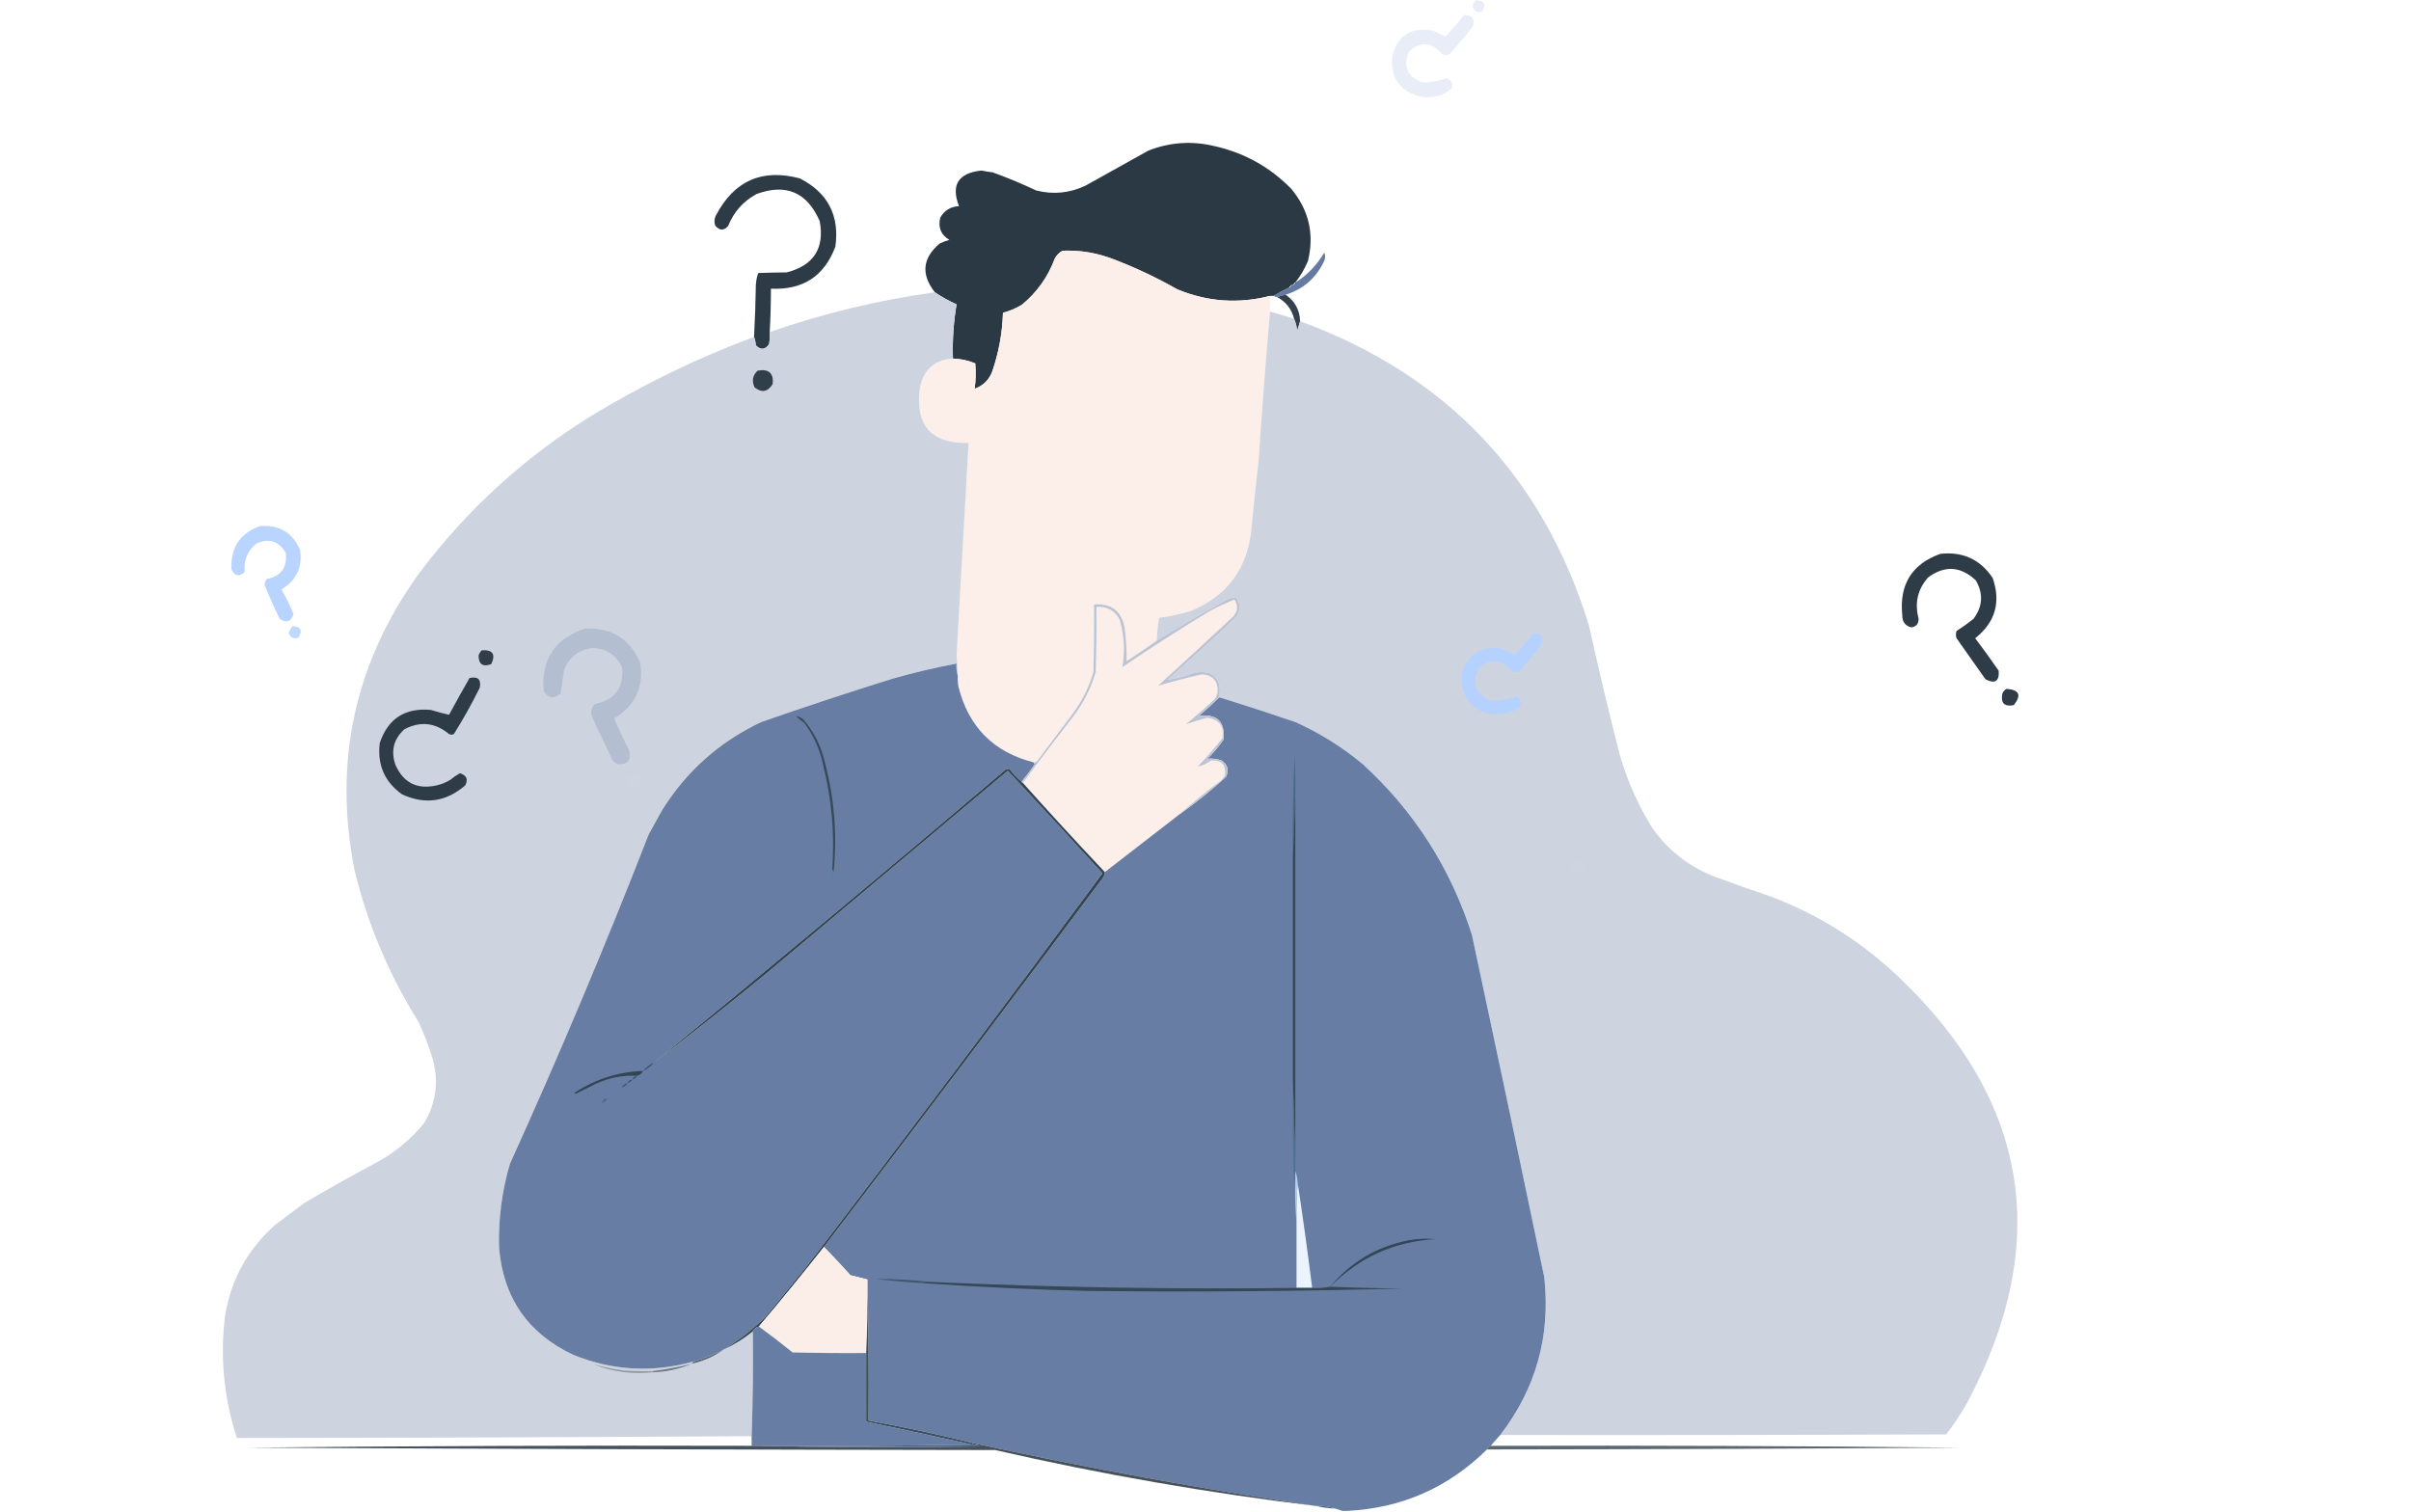 <?xml version="1.0" encoding="UTF-8"?>
<!DOCTYPE svg>
<svg xmlns="http://www.w3.org/2000/svg" version="1.1" width="2000px" height="1254px" style="shape-rendering:geometricPrecision; text-rendering:geometricPrecision; image-rendering:optimizeQuality; fill-rule:evenodd; clip-rule:evenodd" xmlns:xlink="http://www.w3.org/1999/xlink">
<g><path style="opacity:0.971" fill="#e7ecf8" d="M 1223.5,0.5 C 1231.22,-0.13 1233.22,2.87 1229.5,9.5C 1225.3,10.9 1222.64,9.4 1221.5,5C 1222.04,3.415 1222.71,1.915 1223.5,0.5 Z"/></g>
<g><path style="opacity:0.976" fill="#e7ecf8" d="M 1214.5,12.5 C 1220.82,12.32 1223.32,15.32 1222,21.5C 1215.86,29.61 1209.36,37.443 1202.5,45C 1200.5,45.667 1198.5,45.667 1196.5,45C 1187.96,34.949 1178.8,34.115 1169,42.5C 1163.69,54.255 1166.86,62.755 1178.5,68C 1180.5,68.167 1182.5,68.333 1184.5,68.5C 1189.96,67.582 1195.3,66.415 1200.5,65C 1204.21,66.691 1205.38,69.525 1204,73.5C 1196.31,79.965 1187.47,82.131 1177.5,80C 1160.65,75.129 1153.15,63.962 1155,46.5C 1159.09,30.035 1169.59,22.868 1186.5,25C 1190.97,26.149 1195.13,27.983 1199,30.5C 1204.43,24.575 1209.6,18.575 1214.5,12.5 Z"/></g>
<g><path style="opacity:0.999" fill="#2b3944" d="M 1074.5,234.5 C 1073.83,234.5 1073.5,234.833 1073.5,235.5C 1072.83,235.5 1072.5,235.833 1072.5,236.5C 1072.17,236.5 1071.83,236.5 1071.5,236.5C 1070.83,236.5 1070.5,236.833 1070.5,237.5C 1069.83,237.5 1069.5,237.833 1069.5,238.5C 1064.97,240.595 1060.64,242.928 1056.5,245.5C 1055.5,245.5 1054.5,245.5 1053.5,245.5C 1027.25,252.235 1001.58,250.401 976.5,240C 959.468,230.318 941.802,221.984 923.5,215C 909.946,209.775 895.946,207.442 881.5,208C 878.667,209.5 876.5,211.667 875,214.5C 869.26,229.887 860.094,242.72 847.5,253C 842.596,255.871 837.429,258.038 832,259.5C 831.478,276.303 828.478,292.636 823,308.5C 820.223,315.446 815.39,320.113 808.5,322.5C 809.457,315.523 809.623,308.523 809,301.5C 803.125,299.015 796.958,297.682 790.5,297.5C 789.991,282.373 790.991,267.373 793.5,252.5C 787.132,249.654 781.132,246.32 775.5,242.5C 763.842,227.625 765.175,214.125 779.5,202C 782.089,200.803 784.756,199.803 787.5,199C 780.46,194.745 777.96,188.578 780,180.5C 783.39,174.577 788.557,171.41 795.5,171C 788.727,153.414 794.893,143.581 814,141.5C 817.151,142.093 820.318,142.593 823.5,143C 835.719,147.442 847.719,152.442 859.5,158C 873.598,161.598 887.265,160.265 900.5,154C 917.833,144.333 935.167,134.667 952.5,125C 970.074,118.075 988.074,116.741 1006.5,121C 1031.63,126.477 1053.13,138.31 1071,156.5C 1085.75,174.159 1090.42,194.159 1085,216.5C 1082.26,222.988 1078.76,228.988 1074.5,234.5 Z"/></g>
<g><path style="opacity:0.985" fill="#2b3944" d="M 638.5,275.5 C 638.665,278.85 638.498,282.183 638,285.5C 634.74,290.285 631.073,290.619 627,286.5C 626.814,283.964 626.314,281.631 625.5,279.5C 626.264,265.191 626.764,250.858 627,236.5C 627.18,233.044 627.847,229.711 629,226.5C 636.753,226.201 644.586,226.035 652.5,226C 674.946,220.25 684.112,206.084 680,183.5C 669.515,159.454 652.015,151.954 627.5,161C 616.496,167.005 608.663,175.838 604,187.5C 600.545,191.413 597.045,191.413 593.5,187.5C 592.269,184.462 592.436,181.462 594,178.5C 609.101,149.865 632.268,139.698 663.5,148C 686.674,159.848 696.507,178.681 693,204.5C 683.866,229.088 666.032,240.754 639.5,239.5C 639.499,251.512 639.166,263.512 638.5,275.5 Z"/></g>
<g><path style="opacity:1" fill="#fceee8" d="M 1053.5,245.5 C 1053.5,249.833 1053.5,254.167 1053.5,258.5C 1049.92,299.648 1046.75,340.981 1044,382.5C 1041.8,401.477 1039.8,420.477 1038,439.5C 1034.62,472.092 1017.79,494.592 987.5,507C 978.962,509.571 970.295,511.405 961.5,512.5C 960.448,518.796 959.781,525.13 959.5,531.5C 951.406,537.391 943.072,543.058 934.5,548.5C 934.719,539.644 934.219,530.644 933,521.5C 930.647,507.067 922.147,500.4 907.5,501.5C 907.667,520.17 907.5,538.836 907,557.5C 903.536,569.428 898.202,580.428 891,590.5C 881,603.833 871,617.167 861,630.5C 860.184,631.823 859.017,632.489 857.5,632.5C 824.205,624.038 803.372,603.038 795,569.5C 794.502,566.518 794.335,563.518 794.5,560.5C 794.498,554.982 794.165,549.482 793.5,544C 796.889,485.163 800.222,426.33 803.5,367.5C 772.653,368.152 759.153,353.152 763,322.5C 765.759,306.9 774.926,298.566 790.5,297.5C 796.958,297.682 803.125,299.015 809,301.5C 809.623,308.523 809.457,315.523 808.5,322.5C 815.39,320.113 820.223,315.446 823,308.5C 828.478,292.636 831.478,276.303 832,259.5C 837.429,258.038 842.596,255.871 847.5,253C 860.094,242.72 869.26,229.887 875,214.5C 876.5,211.667 878.667,209.5 881.5,208C 895.946,207.442 909.946,209.775 923.5,215C 941.802,221.984 959.468,230.318 976.5,240C 1001.58,250.401 1027.25,252.235 1053.5,245.5 Z"/></g>
<g><path style="opacity:0.87" fill="#4e6792" d="M 1066.5,244.5 C 1063.99,244.927 1061.66,245.593 1059.5,246.5C 1058.39,246.443 1057.39,246.11 1056.5,245.5C 1060.64,242.928 1064.97,240.595 1069.5,238.5C 1070.17,238.5 1070.5,238.167 1070.5,237.5C 1071.17,237.5 1071.5,237.167 1071.5,236.5C 1071.83,236.5 1072.17,236.5 1072.5,236.5C 1073.17,236.5 1073.5,236.167 1073.5,235.5C 1074.17,235.5 1074.5,235.167 1074.5,234.5C 1084.5,228.161 1092.5,219.828 1098.5,209.5C 1099.6,212.19 1099.44,214.857 1098,217.5C 1091.31,231.028 1080.81,240.028 1066.5,244.5 Z"/></g>
<g><path style="opacity:0.998" fill="#CDD4E0" d="M 775.5,242.5 C 781.132,246.32 787.132,249.654 793.5,252.5C 790.991,267.373 789.991,282.373 790.5,297.5C 774.926,298.566 765.759,306.9 763,322.5C 759.153,353.152 772.653,368.152 803.5,367.5C 800.222,426.33 796.889,485.163 793.5,544C 794.165,549.482 794.498,554.982 794.5,560.5C 793.521,557.375 793.187,554.042 793.5,550.5C 775.663,553.876 757.996,558.042 740.5,563C 703.979,574.396 667.646,586.396 631.5,599C 596.745,615.425 569.245,639.925 549,672.5C 545.333,679.167 541.667,685.833 538,692.5C 502.149,784.537 463.815,875.537 423,965.5C 416.273,988.382 413.273,1011.72 414,1035.5C 417.587,1076.87 438.087,1106.37 475.5,1124C 508.161,1137.22 541.495,1139.06 575.5,1129.5C 574.833,1130.17 574.167,1130.83 573.5,1131.5C 583.414,1129.37 592.414,1125.37 600.5,1119.5C 609.145,1115.51 617.145,1110.51 624.5,1104.5C 624.831,1133.67 624.498,1162.67 623.5,1191.5C 481.167,1192.36 338.833,1192.86 196.5,1193C 185.46,1159.23 182.293,1124.73 187,1089.5C 192.386,1060.14 206.219,1035.64 228.5,1016C 236.5,1010 244.5,1004 252.5,998C 271.244,986.933 290.244,976.266 309.5,966C 326.034,957.47 340.201,945.97 352,931.5C 362.304,913.816 364.304,895.15 358,875.5C 354.921,865.929 351.255,856.596 347,847.5C 322.524,808.418 304.858,766.418 294,721.5C 276.443,632.076 294.11,550.41 347,476.5C 386.624,423.536 434.457,379.703 490.5,345C 533.449,318.858 578.449,297.025 625.5,279.5C 626.314,281.631 626.814,283.964 627,286.5C 631.073,290.619 634.74,290.285 638,285.5C 638.498,282.183 638.665,278.85 638.5,275.5C 683.046,259.947 728.713,248.947 775.5,242.5 Z"/></g>
<g><path style="opacity:0.958" fill="#2c3a45" d="M 1066.5,244.5 C 1074.14,249.771 1078.14,257.105 1078.5,266.5C 1077.78,269.083 1076.94,271.749 1076,274.5C 1075.7,270.996 1074.86,267.662 1073.5,264.5C 1071.44,256.446 1066.78,250.446 1059.5,246.5C 1061.66,245.593 1063.99,244.927 1066.5,244.5 Z"/></g>
<g><path style="opacity:0.998" fill="#CDD4E0" d="M 1053.5,258.5 C 1060.23,260.297 1066.89,262.297 1073.5,264.5C 1074.86,267.662 1075.7,270.996 1076,274.5C 1076.94,271.749 1077.78,269.083 1078.5,266.5C 1199.86,311.029 1279.7,395.029 1318,518.5C 1326.03,554.986 1334.7,591.319 1344,627.5C 1350.31,648.777 1359.31,668.777 1371,687.5C 1384,705.581 1400.83,718.747 1421.5,727C 1437.42,732.864 1453.42,738.53 1469.5,744C 1509.43,759.285 1544.76,781.619 1575.5,811C 1683.29,913.914 1702.12,1031.41 1632,1163.5C 1626.79,1172.76 1620.95,1181.6 1614.5,1190C 1491.17,1190.5 1367.83,1190.67 1244.5,1190.5C 1274.18,1151.93 1286.35,1108.26 1281,1059.5C 1261.26,964.778 1241.26,870.111 1221,775.5C 1203.27,720.163 1173.1,672.996 1130.5,634C 1113.52,619.831 1094.85,608.164 1074.5,599C 1053.57,591.858 1032.57,585.025 1011.5,578.5C 1013.66,562.49 1006.66,555.656 990.5,558C 983.308,560.847 975.975,562.847 968.5,564C 987.633,547.202 1006.47,530.036 1025,512.5C 1029.23,506.961 1029.39,501.461 1025.5,496C 1023.09,495.516 1020.75,495.85 1018.5,497C 998.41,507.957 978.743,519.457 959.5,531.5C 959.781,525.13 960.448,518.796 961.5,512.5C 970.295,511.405 978.962,509.571 987.5,507C 1017.79,494.592 1034.62,472.092 1038,439.5C 1039.8,420.477 1041.8,401.477 1044,382.5C 1046.75,340.981 1049.92,299.648 1053.5,258.5 Z"/></g>
<g><path style="opacity:1" fill="#313f4a" d="M 628.5,307.5 C 637.658,305.835 641.825,309.501 641,318.5C 637.086,325.096 632.086,326.096 626,321.5C 623.418,316.12 624.251,311.453 628.5,307.5 Z"/></g>
<g><path style="opacity:0.917" fill="#b2d0ff" d="M 215.5,436.5 C 231.622,435.164 242.789,441.83 249,456.5C 250.942,470.782 245.775,481.615 233.5,489C 237.234,495.634 240.567,502.467 243.5,509.5C 241.457,515.775 237.624,517.109 232,513.5C 227.547,504.264 223.381,494.931 219.5,485.5C 219.577,483.701 220.077,482.034 221,480.5C 233.21,478.057 238.544,470.723 237,458.5C 231.038,448.735 222.872,446.235 212.5,451C 205.236,457.117 202.069,464.95 203,474.5C 198.54,478.687 194.873,478.02 192,472.5C 191.09,454.624 198.924,442.624 215.5,436.5 Z"/></g>
<g><path style="opacity:0.982" fill="#2a3943" d="M 1609.5,459.5 C 1628.17,457.422 1642.67,464.089 1653,479.5C 1659.97,499.637 1655.13,516.304 1638.5,529.5C 1645.19,538.36 1651.69,547.36 1658,556.5C 1658.52,565.308 1654.85,567.642 1647,563.5C 1639,552.167 1631,540.833 1623,529.5C 1622.33,527.5 1622.33,525.5 1623,523.5C 1627.84,520.412 1632.51,517.079 1637,513.5C 1644.74,503.238 1645.41,492.571 1639,481.5C 1626.47,469.713 1613.3,468.879 1599.5,479C 1590.79,488.808 1588.12,500.142 1591.5,513C 1591.75,517.346 1589.75,519.846 1585.5,520.5C 1580.43,519.214 1577.93,515.881 1578,510.5C 1575.38,485.021 1585.88,468.021 1609.5,459.5 Z"/></g>
<g><path style="opacity:1" fill="#fceee8" d="M 978.5,675.5 C 957.833,691.5 937.167,707.5 916.5,723.5C 893.493,699.159 870.827,674.493 848.5,649.5C 862.403,630.722 876.57,612.055 891,593.5C 899.114,582.605 905.114,570.605 909,557.5C 909.5,539.503 909.667,521.503 909.5,503.5C 918.497,502.911 924.997,506.578 929,514.5C 932.566,527.409 933.233,540.409 931,553.5C 954.742,537.376 978.909,521.876 1003.5,507C 1010.18,503.409 1017.01,500.243 1024,497.5C 1027.22,502.251 1026.89,506.918 1023,511.5C 1002.26,530.783 981.428,549.95 960.5,569C 972.487,565.454 984.654,562.287 997,559.5C 1006.32,560.158 1010.66,565.158 1010,574.5C 1009.53,576.246 1008.86,577.913 1008,579.5C 1000.13,587.039 991.963,594.206 983.5,601C 989.315,598.898 995.315,597.064 1001.5,595.5C 1011.5,596.82 1015.67,602.487 1014,612.5C 1007.54,620.629 1000.71,628.463 993.5,636C 997.441,635.201 1001.11,633.534 1004.5,631C 1013.49,630.328 1017.33,634.494 1016,643.5C 1015.04,644.579 1014.21,645.745 1013.5,647C 1001.35,655.986 989.688,665.486 978.5,675.5 Z"/></g>
<g><path style="opacity:0.832" fill="#b2d0ff" d="M 242.5,519.5 C 249.632,519.789 251.298,522.956 247.5,529C 243.515,530.334 240.848,529.001 239.5,525C 240.223,522.982 241.223,521.148 242.5,519.5 Z"/></g>
<g><path style="opacity:1" fill="#b4bed1" d="M 485.5,521.5 C 507.158,520.567 522.325,529.9 531,549.5C 534.268,569.799 527.101,585.299 509.5,596C 513.257,605.015 517.424,613.848 522,622.5C 523.82,630.669 520.653,634.502 512.5,634C 510.714,633.215 509.214,632.049 508,630.5C 502.333,618.5 496.667,606.5 491,594.5C 489.773,590.409 490.606,586.909 493.5,584C 510.218,580.617 517.718,570.451 516,553.5C 511.005,543.158 502.672,537.824 491,537.5C 479.976,539.182 472.309,545.182 468,555.5C 467,562.167 466,568.833 465,575.5C 459.471,580.044 454.804,579.377 451,573.5C 448.831,546.875 460.331,529.541 485.5,521.5 Z"/></g>
<g><path style="opacity:1" fill="#b4d1ff" d="M 1271.5,525.5 C 1278.16,524.997 1280.66,527.997 1279,534.5C 1272.83,542 1266.67,549.5 1260.5,557C 1258.5,557.667 1256.5,557.667 1254.5,557C 1247.18,548.004 1238.51,546.338 1228.5,552C 1220.03,564.346 1222.36,574.013 1235.5,581C 1237.67,581.167 1239.83,581.333 1242,581.5C 1247.66,580.73 1253.16,579.564 1258.5,578C 1261.29,580.167 1262.12,583.001 1261,586.5C 1251.58,592.547 1241.42,594.047 1230.5,591C 1216.55,584.169 1210.71,573.003 1213,557.5C 1218.2,542.48 1228.7,535.98 1244.5,538C 1248.88,539.023 1252.88,540.856 1256.5,543.5C 1261.97,537.878 1266.97,531.878 1271.5,525.5 Z"/></g>
<g><path style="opacity:1" fill="#313e49" d="M 399.5,539.5 C 408.745,538.899 411.411,542.732 407.5,551C 400.388,553.554 396.888,551.054 397,543.5C 397.662,542.016 398.496,540.683 399.5,539.5 Z"/></g>
<g><path style="opacity:1" fill="#687DA3" d="M 794.5,560.5 C 794.335,563.518 794.502,566.518 795,569.5C 803.372,603.038 824.205,624.038 857.5,632.5C 857.611,633.117 857.944,633.617 858.5,634C 854.934,638.991 851.268,643.825 847.5,648.5C 843.668,645.501 840.335,642.001 837.5,638C 836.092,637.685 834.759,638.018 833.5,639C 737.186,720.828 640.186,801.661 542.5,881.5C 574.227,857.285 605.561,832.452 636.5,807C 703,751.167 769.5,695.333 836,639.5C 862.351,667.683 888.517,696.016 914.5,724.5C 833.973,833.55 752.473,941.883 670,1049.5C 658.333,1063.83 646.667,1078.17 635,1092.5C 624.46,1102.89 612.96,1111.89 600.5,1119.5C 592.428,1123.63 584.095,1126.97 575.5,1129.5C 541.495,1139.06 508.161,1137.22 475.5,1124C 438.087,1106.37 417.587,1076.87 414,1035.5C 413.273,1011.72 416.273,988.382 423,965.5C 463.815,875.537 502.149,784.537 538,692.5C 541.667,685.833 545.333,679.167 549,672.5C 569.245,639.925 596.745,615.425 631.5,599C 667.646,586.396 703.979,574.396 740.5,563C 757.996,558.042 775.663,553.876 793.5,550.5C 793.187,554.042 793.521,557.375 794.5,560.5 Z"/></g>
<g><path style="opacity:1" fill="#2e3c47" d="M 389.5,562.5 C 396.442,560.943 399.275,563.61 398,570.5C 391.467,583.737 384.3,596.57 376.5,609C 375.167,609.667 373.833,609.667 372.5,609C 361.005,599.46 348.672,598.126 335.5,605C 326.547,613.073 324.047,622.907 328,634.5C 334.74,649.62 346.24,655.286 362.5,651.5C 366.389,650.556 370.056,649.056 373.5,647C 376.032,644.906 378.699,643.073 381.5,641.5C 387.003,643.14 388.503,646.473 386,651.5C 370.084,665.285 352.584,667.785 333.5,659C 319.035,648.649 312.868,634.482 315,616.5C 321.823,596.162 335.99,586.996 357.5,589C 362.541,590.576 367.541,591.909 372.5,593C 378.038,582.757 383.704,572.591 389.5,562.5 Z"/></g>
<g><path style="opacity:0.976" fill="#2a3843" d="M 1664.5,571.5 C 1675.1,572.254 1677.1,576.754 1670.5,585C 1662.67,586.5 1659.5,583.333 1661,575.5C 1661.69,573.65 1662.86,572.316 1664.5,571.5 Z"/></g>
<g><path style="opacity:1" fill="#687DA3" d="M 1011.5,578.5 C 1032.57,585.025 1053.57,591.858 1074.5,599C 1094.85,608.164 1113.52,619.831 1130.5,634C 1173.1,672.996 1203.27,720.163 1221,775.5C 1241.26,870.111 1261.26,964.778 1281,1059.5C 1286.35,1108.26 1274.18,1151.93 1244.5,1190.5C 1241.86,1193.47 1239.2,1196.47 1236.5,1199.5C 1235.17,1200.17 1234.17,1201.17 1233.5,1202.5C 1201.38,1234.22 1162.71,1251.22 1117.5,1253.5C 1116.17,1253.5 1114.83,1253.5 1113.5,1253.5C 1111.5,1252.83 1109.5,1252.17 1107.5,1251.5C 1103.34,1249.89 1098.34,1249.22 1092.5,1249.5C 997.345,1235.4 902.678,1218.07 808.5,1197.5C 779.484,1190.25 750.15,1183.92 720.5,1178.5C 720.832,1139.33 720.499,1100.33 719.5,1061.5C 714.945,1060.42 710.278,1059.25 705.5,1058C 698.3,1049.97 690.967,1042.14 683.5,1034.5C 760.885,933.277 837.719,831.611 914,729.5C 915.559,727.783 916.392,725.783 916.5,723.5C 937.167,707.5 957.833,691.5 978.5,675.5C 991.991,666.002 1004.82,655.668 1017,644.5C 1019.64,639.027 1018.47,634.527 1013.5,631C 1009.46,629.543 1005.46,629.043 1001.5,629.5C 1006.56,624.606 1011.06,619.273 1015,613.5C 1016.32,598.482 1009.48,591.982 994.5,594C 1000.39,588.939 1006.05,583.772 1011.5,578.5 Z"/></g>
<g><path style="opacity:1" fill="#bcc4d4" d="M 1011.5,578.5 C 1006.05,583.772 1000.39,588.939 994.5,594C 1009.48,591.982 1016.32,598.482 1015,613.5C 1011.06,619.273 1006.56,624.606 1001.5,629.5C 1005.46,629.043 1009.46,629.543 1013.5,631C 1018.47,634.527 1019.64,639.027 1017,644.5C 1004.82,655.668 991.991,666.002 978.5,675.5C 989.688,665.486 1001.35,655.986 1013.5,647C 1014.21,645.745 1015.04,644.579 1016,643.5C 1017.33,634.494 1013.49,630.328 1004.5,631C 1001.11,633.534 997.441,635.201 993.5,636C 1000.71,628.463 1007.54,620.629 1014,612.5C 1015.67,602.487 1011.5,596.82 1001.5,595.5C 995.315,597.064 989.315,598.898 983.5,601C 991.963,594.206 1000.13,587.039 1008,579.5C 1008.86,577.913 1009.53,576.246 1010,574.5C 1010.66,565.158 1006.32,560.158 997,559.5C 984.654,562.287 972.487,565.454 960.5,569C 981.428,549.95 1002.26,530.783 1023,511.5C 1026.89,506.918 1027.22,502.251 1024,497.5C 1017.01,500.243 1010.18,503.409 1003.5,507C 978.909,521.876 954.742,537.376 931,553.5C 933.233,540.409 932.566,527.409 929,514.5C 924.997,506.578 918.497,502.911 909.5,503.5C 909.667,521.503 909.5,539.503 909,557.5C 905.114,570.605 899.114,582.605 891,593.5C 876.57,612.055 862.403,630.722 848.5,649.5C 847.833,649.5 847.5,649.167 847.5,648.5C 851.268,643.825 854.934,638.991 858.5,634C 857.944,633.617 857.611,633.117 857.5,632.5C 859.017,632.489 860.184,631.823 861,630.5C 871,617.167 881,603.833 891,590.5C 898.202,580.428 903.536,569.428 907,557.5C 907.5,538.836 907.667,520.17 907.5,501.5C 922.147,500.4 930.647,507.067 933,521.5C 934.219,530.644 934.719,539.644 934.5,548.5C 943.072,543.058 951.406,537.391 959.5,531.5C 978.743,519.457 998.41,507.957 1018.5,497C 1020.75,495.85 1023.09,495.516 1025.5,496C 1029.39,501.461 1029.23,506.961 1025,512.5C 1006.47,530.036 987.633,547.202 968.5,564C 975.975,562.847 983.308,560.847 990.5,558C 1006.66,555.656 1013.66,562.49 1011.5,578.5 Z"/></g>
<g><path style="opacity:1" fill="#ced5e0" d="M 522.5,641.5 C 532.267,641.073 534.6,644.906 529.5,653C 523.648,655.04 520.315,653.04 519.5,647C 519.863,644.808 520.863,642.974 522.5,641.5 Z"/></g>
<g><path style="opacity:1" fill="#364a5c" d="M 691.5,723.5 C 690.566,722.432 690.232,721.099 690.5,719.5C 692.356,691.086 689.856,663.086 683,635.5C 680.356,622.219 675.022,610.219 667,599.5C 664.555,598.023 662.388,596.19 660.5,594C 662.631,594.398 664.631,595.398 666.5,597C 675.099,607.03 680.932,618.53 684,631.5C 692.12,661.698 694.62,692.365 691.5,723.5 Z"/></g>
<g><path style="opacity:1" fill="#496987" d="M 1074.5,661.5 C 1073.83,678.167 1073.17,694.833 1072.5,711.5C 1072.1,683.143 1072.6,654.809 1074,626.5C 1074.5,638.162 1074.67,649.829 1074.5,661.5 Z"/></g>
<g><path style="opacity:1" fill="#ced5e1" d="M 1305.5,713.5 C 1313.3,713.096 1315.63,716.263 1312.5,723C 1305.75,725.909 1302.59,723.743 1303,716.5C 1303.7,715.309 1304.53,714.309 1305.5,713.5 Z"/></g>
<g><path style="opacity:1" fill="#5781a8" d="M 690.5,719.5 C 690.232,721.099 690.566,722.432 691.5,723.5C 691.162,725.854 690.662,728.187 690,730.5C 689.19,726.642 689.357,722.976 690.5,719.5 Z"/></g>
<g><path style="opacity:1" fill="#cdd4e0" d="M 1316.5,730.5 C 1320.27,729.822 1323.11,731.156 1325,734.5C 1330.64,746.286 1336.14,758.119 1341.5,770C 1341.3,772.406 1340.3,774.406 1338.5,776C 1323.09,779.404 1316.25,788.904 1318,804.5C 1325.08,817.566 1335.58,821.399 1349.5,816C 1360.31,807.937 1365.14,797.104 1364,783.5C 1369.46,780.084 1373.8,781.084 1377,786.5C 1378.47,806.072 1370.63,820.572 1353.5,830C 1333.02,836.618 1317.18,830.785 1306,812.5C 1299.99,798.604 1301.99,785.937 1312,774.5C 1315.85,771.309 1319.69,768.143 1323.5,765C 1320.05,756.663 1316.22,748.496 1312,740.5C 1311.08,736.017 1312.58,732.683 1316.5,730.5 Z"/></g>
<g><path style="opacity:1" fill="#334757" d="M 1074.5,661.5 C 1074.5,761.5 1074.5,861.5 1074.5,961.5C 1073.83,939.833 1073.17,918.167 1072.5,896.5C 1072.5,834.833 1072.5,773.167 1072.5,711.5C 1073.17,694.833 1073.83,678.167 1074.5,661.5 Z"/></g>
<g><path style="opacity:1" fill="#334453" d="M 847.5,648.5 C 847.5,649.167 847.833,649.5 848.5,649.5C 870.827,674.493 893.493,699.159 916.5,723.5C 916.392,725.783 915.559,727.783 914,729.5C 837.719,831.611 760.885,933.277 683.5,1034.5C 665.908,1056.77 647.908,1078.77 629.5,1100.5C 627.246,1101.12 625.579,1102.46 624.5,1104.5C 617.145,1110.51 609.145,1115.51 600.5,1119.5C 612.96,1111.89 624.46,1102.89 635,1092.5C 646.667,1078.17 658.333,1063.83 670,1049.5C 752.473,941.883 833.973,833.55 914.5,724.5C 888.517,696.016 862.351,667.683 836,639.5C 769.5,695.333 703,751.167 636.5,807C 605.561,832.452 574.227,857.285 542.5,881.5C 640.186,801.661 737.186,720.828 833.5,639C 834.759,638.018 836.092,637.685 837.5,638C 840.335,642.001 843.668,645.501 847.5,648.5 Z"/></g>
<g><path style="opacity:1" fill="#3d566c" d="M 542.5,881.5 C 540.051,884.556 537.051,886.889 533.5,888.5C 535.949,885.444 538.949,883.111 542.5,881.5 Z"/></g>
<g><path style="opacity:1" fill="#324555" d="M 533.5,888.5 C 532.421,890.543 530.754,891.876 528.5,892.5C 516.846,891.862 505.513,894.029 494.5,899C 488.833,901.833 483.167,904.667 477.5,907.5C 476.304,907.154 476.304,906.654 477.5,906C 494.65,895.004 513.317,889.17 533.5,888.5 Z"/></g>
<g><path style="opacity:1" fill="#3f5972" d="M 528.5,892.5 C 527.738,894.262 526.404,895.262 524.5,895.5C 525.262,893.738 526.596,892.738 528.5,892.5 Z"/></g>
<g><path style="opacity:1" fill="#3f5971" d="M 524.5,895.5 C 523.738,897.262 522.404,898.262 520.5,898.5C 521.262,896.738 522.596,895.738 524.5,895.5 Z"/></g>
<g><path style="opacity:1" fill="#415c75" d="M 520.5,898.5 C 519.438,900.757 517.772,901.923 515.5,902C 516.789,900.198 518.456,899.031 520.5,898.5 Z"/></g>
<g><path style="opacity:1" fill="#486885" d="M 501.5,911.5 C 502.239,911.369 502.906,911.536 503.5,912C 502.234,913.983 500.568,914.983 498.5,915C 499.71,913.961 500.71,912.794 501.5,911.5 Z"/></g>
<g><path style="opacity:1" fill="#4e7193" d="M 1072.5,896.5 C 1073.17,918.167 1073.83,939.833 1074.5,961.5C 1074.5,964.833 1074.5,968.167 1074.5,971.5C 1074.5,974.833 1074.5,978.167 1074.5,981.5C 1073.68,978.023 1073.18,974.356 1073,970.5C 1072.5,945.836 1072.33,921.169 1072.5,896.5 Z"/></g>
<g><path style="opacity:1" fill="#ebf3fe" d="M 1076.5,981.5 C 1080.87,1010.45 1084.87,1039.45 1088.5,1068.5C 1084.17,1068.5 1079.83,1068.5 1075.5,1068.5C 1075.5,1050.5 1075.5,1032.5 1075.5,1014.5C 1075.17,1003.32 1075.51,992.321 1076.5,981.5 Z"/></g>
<g><path style="opacity:1" fill="#b1d1f4" d="M 1074.5,971.5 C 1075.58,974.627 1076.25,977.96 1076.5,981.5C 1075.51,992.321 1075.17,1003.32 1075.5,1014.5C 1074.51,1003.68 1074.17,992.679 1074.5,981.5C 1074.5,978.167 1074.5,974.833 1074.5,971.5 Z"/></g>
<g><path style="opacity:1" fill="#334657" d="M 1103.5,1067.5 C 1120.38,1047.04 1142.04,1034.21 1168.5,1029C 1175.79,1027.65 1183.13,1027.31 1190.5,1028C 1156.32,1030.1 1127.32,1043.27 1103.5,1067.5 Z"/></g>
<g><path style="opacity:1" fill="#fbede7" d="M 683.5,1034.5 C 690.967,1042.14 698.3,1049.97 705.5,1058C 710.278,1059.25 714.945,1060.42 719.5,1061.5C 719.83,1082.01 719.497,1102.34 718.5,1122.5C 698.164,1122.67 677.831,1122.5 657.5,1122C 648.272,1114.59 638.939,1107.43 629.5,1100.5C 647.908,1078.77 665.908,1056.77 683.5,1034.5 Z"/></g>
<g><path style="opacity:1" fill="#3f5971" d="M 771.5,1063.5 C 769.265,1063.21 767.265,1063.54 765.5,1064.5C 752.465,1063.8 739.465,1062.63 726.5,1061C 741.684,1061.01 756.684,1061.84 771.5,1063.5 Z"/></g>
<g><path style="opacity:1" fill="#344858" d="M 765.5,1064.5 C 767.265,1063.54 769.265,1063.21 771.5,1063.5C 872.777,1068.08 974.11,1069.75 1075.5,1068.5C 1079.83,1068.5 1084.17,1068.5 1088.5,1068.5C 1093.59,1068.78 1098.59,1068.45 1103.5,1067.5C 1123.33,1068.33 1143.33,1068.83 1163.5,1069C 1076.51,1071.33 989.513,1071.99 902.5,1071C 856.77,1069.88 811.104,1067.72 765.5,1064.5 Z"/></g>
<g><path style="opacity:1" fill="#687DA3" d="M 629.5,1100.5 C 638.939,1107.43 648.272,1114.59 657.5,1122C 677.831,1122.5 698.164,1122.67 718.5,1122.5C 718.5,1141.5 718.5,1160.5 718.5,1179.5C 747.892,1185.62 777.225,1191.95 806.5,1198.5C 806.833,1198.5 807.167,1198.5 807.5,1198.5C 746.669,1199.5 685.669,1199.83 624.5,1199.5C 624.167,1199.5 623.833,1199.5 623.5,1199.5C 623.5,1196.83 623.5,1194.17 623.5,1191.5C 624.498,1162.67 624.831,1133.67 624.5,1104.5C 625.579,1102.46 627.246,1101.12 629.5,1100.5 Z"/></g>
<g><path style="opacity:1" fill="#5b6873" d="M 600.5,1119.5 C 592.414,1125.37 583.414,1129.37 573.5,1131.5C 574.167,1130.83 574.833,1130.17 575.5,1129.5C 584.095,1126.97 592.428,1123.63 600.5,1119.5 Z"/></g>
<g><path style="opacity:1" fill="#6f7a85" d="M 573.5,1131.5 C 563.405,1135.85 552.739,1138.19 541.5,1138.5C 541.5,1138.17 541.5,1137.83 541.5,1137.5C 552.297,1136.14 562.964,1134.14 573.5,1131.5 Z"/></g>
<g><path style="opacity:1" fill="#939ca6" d="M 541.5,1137.5 C 541.5,1137.83 541.5,1138.17 541.5,1138.5C 524.657,1140.35 508.324,1138.18 492.5,1132C 500.654,1134.12 508.988,1135.78 517.5,1137C 525.493,1137.5 533.493,1137.67 541.5,1137.5 Z"/></g>
<g><path style="opacity:1" fill="#3a5165" d="M 719.5,1061.5 C 720.499,1100.33 720.832,1139.33 720.5,1178.5C 750.15,1183.92 779.484,1190.25 808.5,1197.5C 807.508,1197.33 806.842,1197.66 806.5,1198.5C 777.225,1191.95 747.892,1185.62 718.5,1179.5C 718.5,1160.5 718.5,1141.5 718.5,1122.5C 719.497,1102.34 719.83,1082.01 719.5,1061.5 Z"/></g>
<g><path style="opacity:0.873" fill="#2b3945" d="M 806.5,1198.5 C 806.842,1197.66 807.508,1197.33 808.5,1197.5C 902.678,1218.07 997.345,1235.4 1092.5,1249.5C 1002.7,1238.71 913.697,1223.21 825.5,1203C 618.499,1202.7 411.499,1202.04 204.5,1201C 344.162,1199.62 483.829,1199.12 623.5,1199.5C 623.833,1199.5 624.167,1199.5 624.5,1199.5C 686.999,1200.67 749.665,1200.83 812.5,1200C 810.975,1198.99 809.308,1198.49 807.5,1198.5C 807.167,1198.5 806.833,1198.5 806.5,1198.5 Z"/></g>
<g><path style="opacity:1" fill="#466481" d="M 807.5,1198.5 C 809.308,1198.49 810.975,1198.99 812.5,1200C 749.665,1200.83 686.999,1200.67 624.5,1199.5C 685.669,1199.83 746.669,1199.5 807.5,1198.5 Z"/></g>
<g><path style="opacity:0.765" fill="#2a3843" d="M 1236.5,1199.5 C 1366.5,1199.13 1496.5,1199.63 1626.5,1201C 1495.5,1201.87 1364.5,1202.37 1233.5,1202.5C 1234.17,1201.17 1235.17,1200.17 1236.5,1199.5 Z"/></g>
<g><path style="opacity:1" fill="#466581" d="M 1092.5,1249.5 C 1098.34,1249.22 1103.34,1249.89 1107.5,1251.5C 1102.29,1251.39 1097.29,1250.72 1092.5,1249.5 Z"/></g>
</svg>
